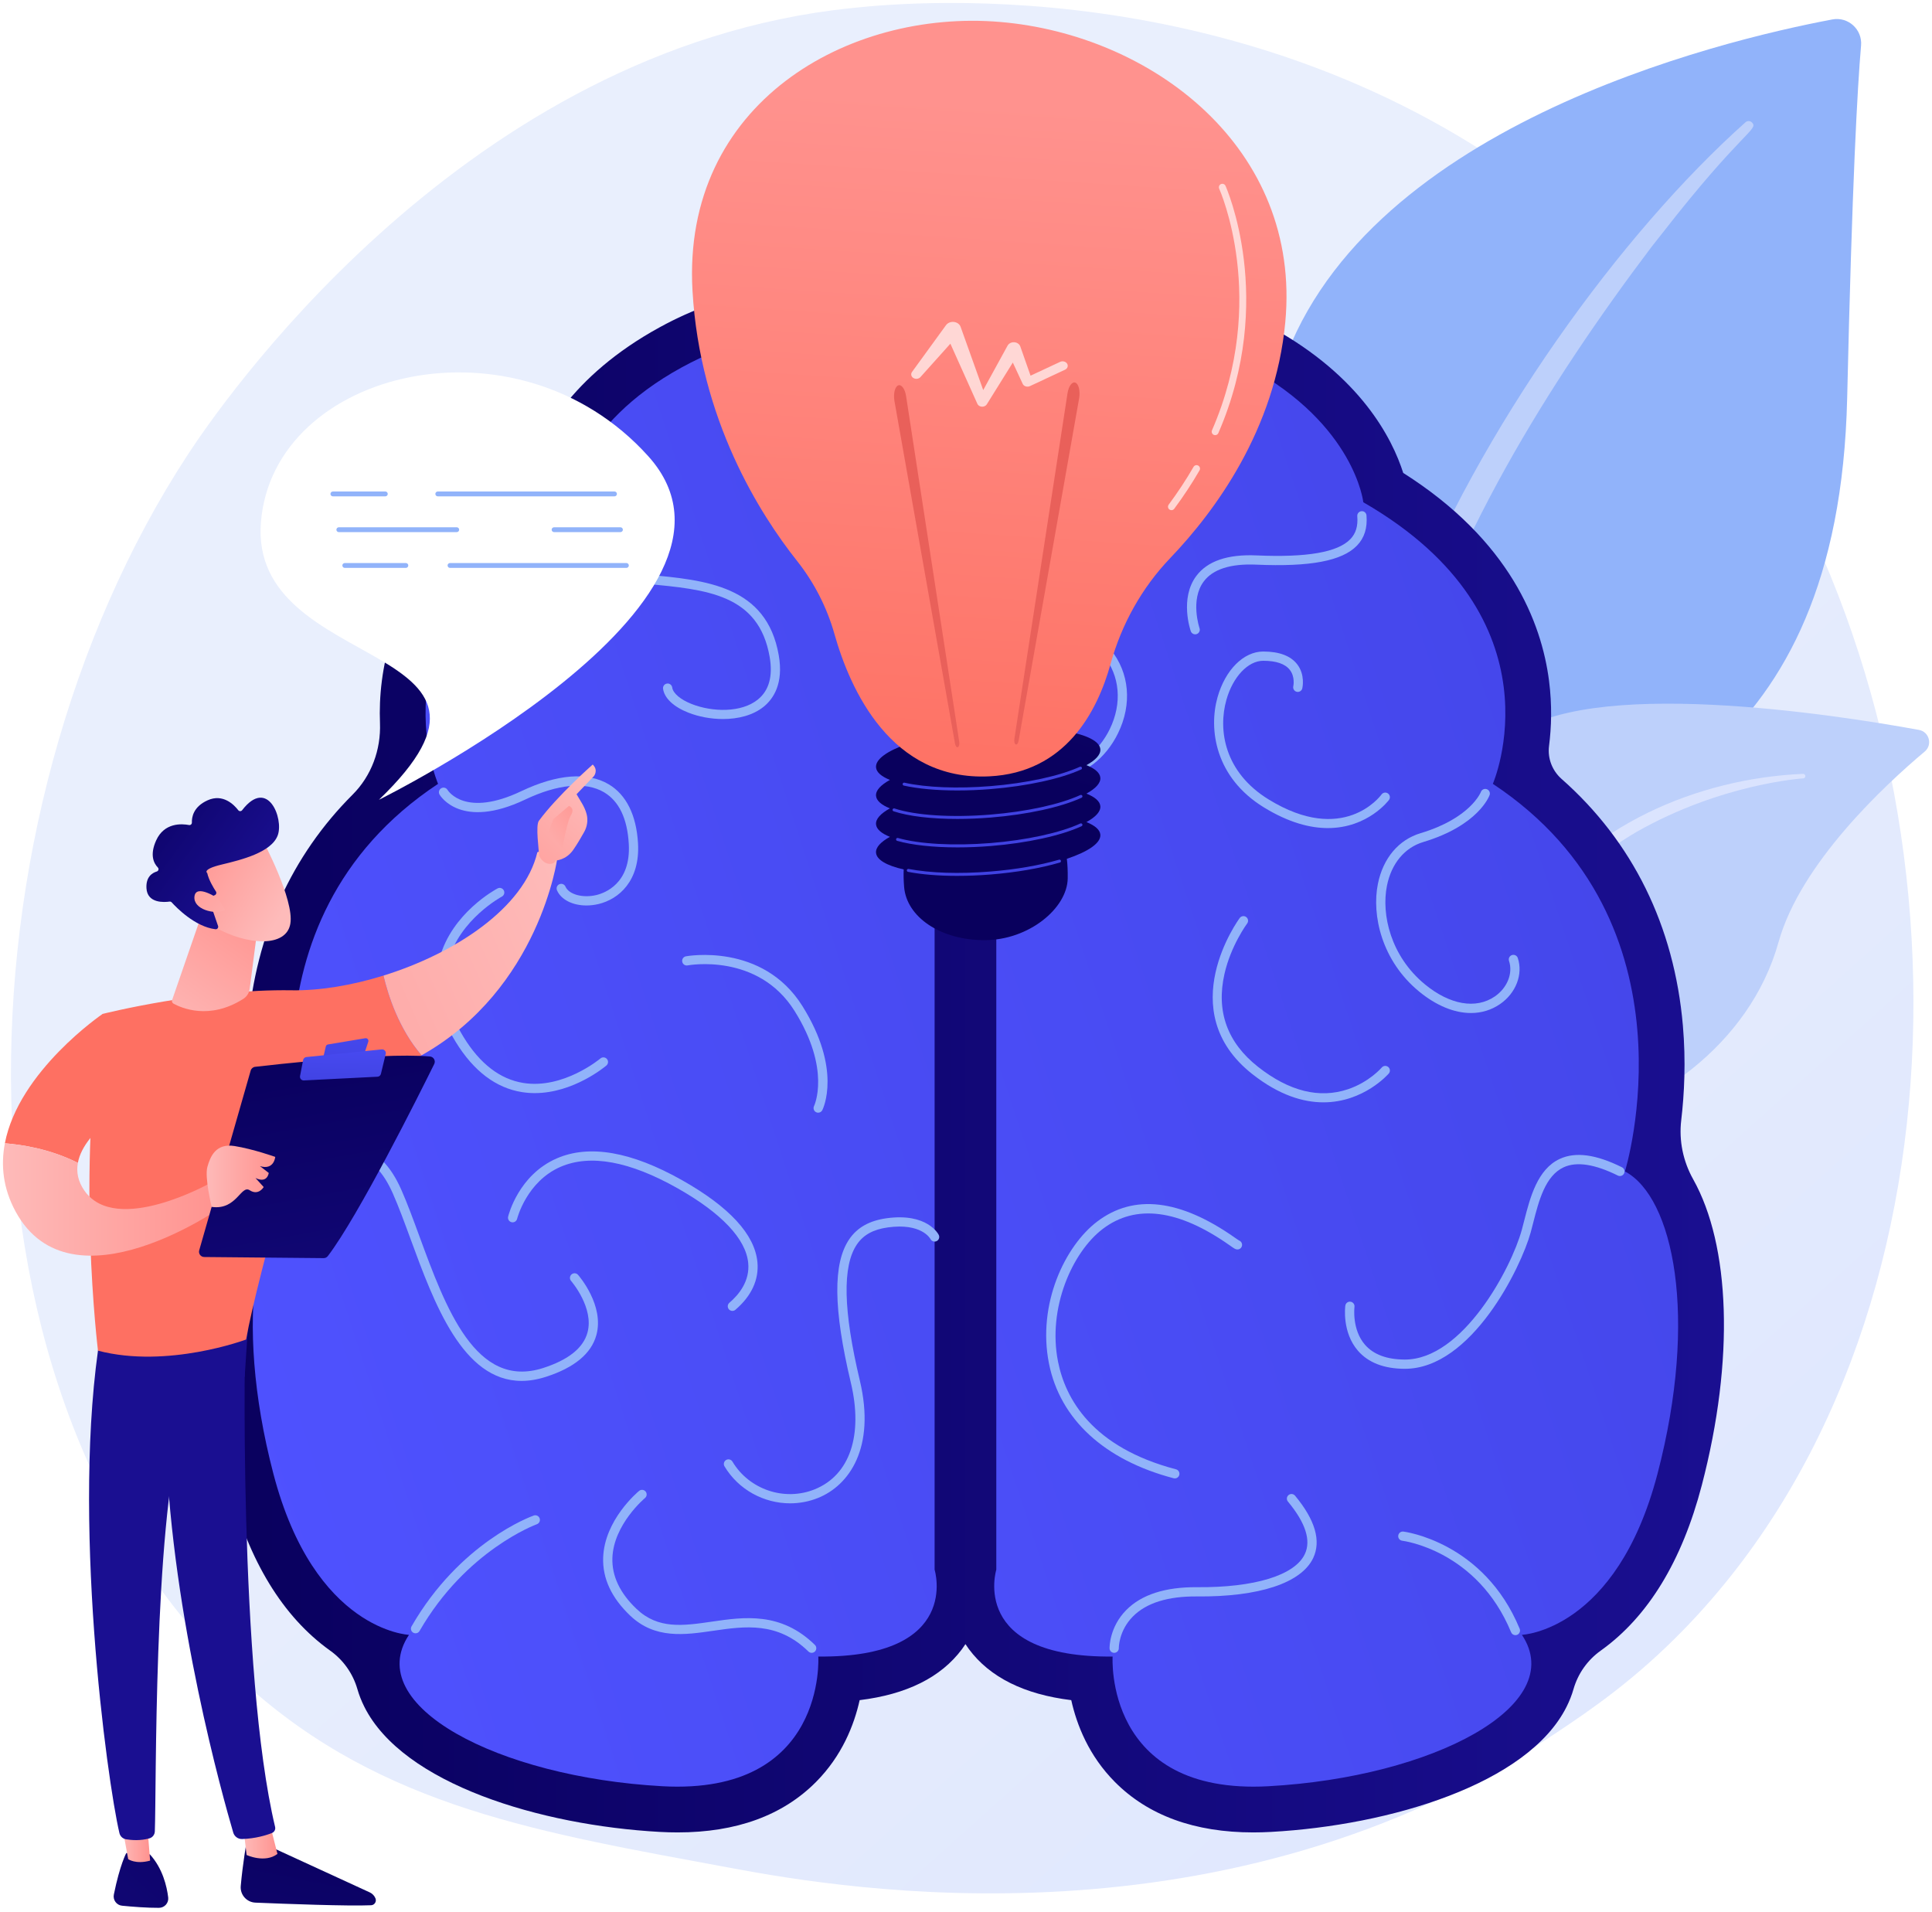 <?xml version="1.0"?>
<svg width="2840" height="2810" xmlns="http://www.w3.org/2000/svg" xmlns:svg="http://www.w3.org/2000/svg" xmlns:xlink="http://www.w3.org/1999/xlink" enable-background="new 0 0 3710 3710">
 <linearGradient id="a">
  <stop offset="0" stop-color="#dae3fe"/>
  <stop offset="1" stop-color="#e9effd"/>
 </linearGradient>
 <linearGradient id="b" x1="1.09" x2="0.39" xlink:href="#a" y1="1.16" y2="0.41"/>
 <linearGradient id="c" x1="0.89" x2="-2.35" xlink:href="#a" y1="0.11" y2="2.46"/>
 <linearGradient id="d">
  <stop offset="0" stop-color="#09005d"/>
  <stop offset="1" stop-color="#1a0f91"/>
 </linearGradient>
 <linearGradient id="e" x1="0" x2="1" xlink:href="#d" y1="0.5" y2="0.5"/>
 <linearGradient id="f">
  <stop offset="0" stop-color="#4f52ff"/>
  <stop offset="1" stop-color="#4042e2"/>
 </linearGradient>
 <linearGradient id="g" x1="0.07" x2="1.91" xlink:href="#f" y1="0.91" y2="-0.31"/>
 <linearGradient id="h" x1="-0.48" x2="1.35" xlink:href="#f" y1="1.09" y2="-0.14"/>
 <linearGradient id="i" x1="0.54" x2="1.24" xlink:href="#d" y1="0.23" y2="-2.04"/>
 <linearGradient id="j" x1="1.31" x2="0.67" xlink:href="#f" y1="-29.68" y2="-5.98"/>
 <linearGradient id="k" x1="1.13" x2="0.6" xlink:href="#f" y1="-18.6" y2="-2.56"/>
 <linearGradient id="l" x1="1.08" x2="0.56" xlink:href="#f" y1="-17.49" y2="-1.47"/>
 <linearGradient id="m" x1="1.07" x2="0.52" xlink:href="#f" y1="-16.49" y2="-0.32"/>
 <linearGradient id="n">
  <stop offset="0" stop-color="#ff928e"/>
  <stop offset="1" stop-color="#fe7062"/>
 </linearGradient>
 <linearGradient id="o" x1="0.51" x2="0.46" xlink:href="#n" y1="0.12" y2="1.05"/>
 <linearGradient id="p">
  <stop offset="0" stop-color="#e1473d"/>
  <stop offset="1" stop-color="#e9605a"/>
 </linearGradient>
 <linearGradient id="q" x1="11.14" x2="4.63" xlink:href="#p" y1="-2.2" y2="-0.55"/>
 <linearGradient id="r" x1="11.82" x2="5.3" xlink:href="#p" y1="-2.36" y2="-0.71"/>
 <linearGradient id="s" x1="0.94" x2="-1.89" xlink:href="#d" y1="-0.48" y2="6.01"/>
 <linearGradient id="t">
  <stop offset="0" stop-color="#febbba"/>
  <stop offset="1" stop-color="#ff928e"/>
 </linearGradient>
 <linearGradient id="u" x1="0" x2="1" xlink:href="#t" y1="0.5" y2="0.5"/>
 <linearGradient id="v" x1="-19.78" x2="-17.62" xlink:href="#d" y1="8.21" y2="7.39"/>
 <linearGradient id="w" x1="3.08" x2="-3.94" xlink:href="#d" y1="-2.22" y2="5.38"/>
 <linearGradient id="x" x1="0" x2="1" xlink:href="#t" y1="0.5" y2="0.5"/>
 <linearGradient id="y" x1="-13.9" x2="-12.38" xlink:href="#d" y1="8" y2="7.2"/>
 <linearGradient id="z" x1="-7.19" x2="-6.59" xlink:href="#n" y1="-10.47" y2="-9.6"/>
 <linearGradient id="A" x1="1.12" x2="-1.87" xlink:href="#t" y1="0.21" y2="1.76"/>
 <linearGradient id="B" x1="0.76" x2="-0.27" xlink:href="#t" y1="0.04" y2="1.77"/>
 <linearGradient id="C" x1="-0.52" x2="1.35" xlink:href="#t" y1="1.72" y2="-0.45"/>
 <linearGradient id="D" x1="-18.17" x2="-16.65" xlink:href="#n" y1="-26.62" y2="-24.4"/>
 <linearGradient id="E" x1="0" x2="1" xlink:href="#t" y1="0.5" y2="0.5"/>
 <linearGradient id="F" x1="0.38" x2="0.9" xlink:href="#d" y1="-0.06" y2="2.43"/>
 <linearGradient id="G" x1="0.93" x2="0.36" xlink:href="#f" y1="-3.5" y2="1.8"/>
 <linearGradient id="H" x1="0.6" x2="0.46" xlink:href="#f" y1="-1.23" y2="1.15"/>
 <linearGradient id="I" x1="0" x2="1" xlink:href="#t" y1="0.5" y2="0.5"/>
 <linearGradient id="J" x1="0.08" x2="0.93" xlink:href="#t" y1="1.28" y2="-0.15"/>
 <linearGradient id="K" x1="0.89" x2="-0.06" xlink:href="#t" y1="0.68" y2="0.1"/>
 <linearGradient id="L" x1="-0.1" x2="0.83" xlink:href="#d" y1="-0.07" y2="0.68"/>
 <linearGradient id="M" x1="1.94" x2="-0.84" xlink:href="#t" y1="1.9" y2="-0.63"/>
 <g class="layer">
  <title>Layer 1</title>
  <path d="m2476.24,2394.14c-72.79,75.04 -137.93,119.14 -187.79,152.44c-486.36,324.74 -1042.31,231.15 -1214.2,199.15c-277.31,-51.61 -511.41,-88.02 -712.54,-269.74c-457.03,-412.9 -434.8,-1274.26 -85.57,-1807.83c41.4,-63.26 390.1,-580.14 947.26,-652.97c13.62,-1.78 23.79,-2.8 32.7,-3.74c86.19,-9.12 620.29,-57.29 1055.81,307.58c62.34,52.23 162.66,146.44 255.7,290.13c340.17,525.37 341.25,1339.05 -91.37,1784.98z" fill="url(#b)" id="svg_2"/>
  <path d="m2032.23,1771.65s-9,-378.24 165.22,-479.47c174.21,-101.24 505.45,-164.53 517.87,-707.65c7.27,-317.96 15.14,-456.99 20.41,-517.6c2.06,-23.65 -18.96,-42.74 -42.28,-38.34c-165,31.08 -700.99,159.02 -813.37,524.86c-133.22,433.71 152.15,1218.2 152.15,1218.2z" fill="#91b3fa" id="svg_3"/>
  <path d="m2565.85,179.7c-181.12,161.53 -390.55,447.4 -502.17,733.28c-14.33,47.11 -56.24,147.31 -74.44,325.32c-16.26,148.47 -8.18,305.35 11.53,409.21c1.25,6.56 7.58,10.87 14.15,9.63c11.29,-2.14 9.78,-14.29 9.68,-13.9c-22.51,-177.43 -13.17,-398.28 38.42,-597.54c65.9,-244.68 212.89,-481.9 364.92,-683.09l15.65,-19.82c117.79,-151.27 142.59,-152.38 131.57,-162.93c-2.6,-2.49 -6.67,-2.51 -9.31,-0.16z" fill="#bdd0fb" id="svg_4"/>
  <path d="m1752.26,2498.88c-23.57,11.55 223.14,-298.69 300.43,-785.95c36.41,-229.61 36.89,-517.29 167.68,-628.15c108.86,-92.27 479.29,-34.02 600.49,-11.88c15.14,2.77 20.24,21.9 8.45,31.8c-58.12,48.81 -182.46,163.95 -214.85,279.99c-42.71,152.95 -188.12,250.24 -318.3,276.56s-202.59,51.88 -266.01,260.07c-63.42,208.19 -210.92,544.71 -277.89,577.55l0,0.01z" fill="#bdd0fb" id="svg_5"/>
  <path d="m2650.4,1137.52c-154.64,6.48 -320.63,77.02 -404.87,209.34l-7.95,12.62c-18.36,29.61 -122.43,240.07 -180.23,414.54c-0.72,2.17 0.46,4.52 2.64,5.24c3.69,1.22 5.54,-2.84 5.19,-2.48c40.27,-98.56 98.11,-223.52 144.17,-316.96c49.4,-101.97 83.97,-171.02 196.65,-237.17c125.42,-71.23 245.23,-78.56 244.87,-78.49c1.83,-0.19 3.16,-1.82 2.98,-3.65c-0.19,-1.76 -1.71,-3.06 -3.46,-2.99l0.01,0z" fill="url(#c)" id="svg_6"/>
  <path d="m2488.96,1733.48c-14.8,-26.41 -21.14,-56.64 -17.6,-86.72c4.56,-38.68 7,-86.69 2.45,-139.25c-12.7,-146.5 -73.92,-270.38 -178.31,-362.53c-13.73,-12.12 -20.78,-30.24 -18.45,-48.4c3.48,-27.24 4.64,-59.88 0,-95.93c-11.01,-85.62 -57.62,-206.22 -214.34,-305.49c-16.04,-50.33 -62.34,-142.09 -194.4,-214.27c-98,-53.56 -190.91,-66.42 -261.61,-36.22c-29.19,12.47 -53.45,32.09 -70.66,56.48c-20.33,3.72 -41.84,12.03 -61.6,27.07c-11.05,8.41 -20.91,18.34 -29.58,29.77c-12.92,17.02 -38.41,17.02 -51.32,0c-8.68,-11.43 -18.54,-21.36 -29.59,-29.77c-19.76,-15.04 -41.26,-23.35 -61.6,-27.07c-17.21,-24.39 -41.47,-44.01 -70.65,-56.48c-70.72,-30.2 -163.62,-17.34 -261.62,36.22c-132.05,72.18 -178.35,163.94 -194.39,214.27c-156.72,99.27 -203.34,219.87 -214.35,305.49c-2.86,22.18 -3.51,43.07 -2.78,62.21c1.49,39.17 -12.53,77.51 -40.26,105.21c-89.43,89.35 -142.05,204.85 -153.71,339.44c-4.6,53.06 -2.07,101.48 2.58,140.35c3.51,29.37 -2.63,58.93 -17.19,84.67c-54.77,96.75 -61.87,264.46 -13.16,450.82c29.14,111.46 79.01,193.13 148.22,242.71c0.12,0.08 0.24,0.17 0.36,0.26c19.35,13.81 33.38,33.64 39.95,56.48c2.52,8.74 5.92,17.42 10.21,25.98c56.93,113.66 259.19,174.29 434.38,183.97c8.91,0.49 17.63,0.73 26.19,0.73c86.17,0 154.53,-24.91 203.46,-74.23c38.22,-38.51 55.96,-83.65 64.08,-120.2c69.14,-8.44 119.6,-33.55 150.43,-74.98c1.82,-2.44 3.47,-4.91 5.09,-7.38c1.63,2.47 3.28,4.93 5.1,7.38c30.83,41.43 81.29,66.54 150.44,74.98c8.11,36.56 25.85,81.68 64.07,120.2c48.93,49.32 117.29,74.24 203.46,74.23c8.55,0 17.29,-0.24 26.19,-0.73c175.2,-9.68 377.46,-70.31 434.39,-183.97c4.29,-8.56 7.69,-17.24 10.2,-25.98c6.58,-22.84 20.6,-42.67 39.95,-56.48c0.12,-0.09 0.25,-0.18 0.37,-0.26c69.2,-49.58 119.07,-131.25 148.21,-242.71c48.56,-185.74 41.66,-352.97 -12.61,-449.87z" fill="url(#e)" id="svg_7"/>
  <path d="m1373.86,740.32l0,1566.99s40.28,129.74 -170.98,127.65c0,0 12.87,204 -229.23,190.63s-441.47,-118.75 -372.45,-222.53c0,0 -138.88,-5.56 -199.31,-236.73c-60.43,-231.16 -23.25,-406.66 47.84,-444.46c0,0 -113.11,-366.25 194.21,-569.69c0,0 -105.86,-243.22 190.41,-413.9c0,0 12.38,-113.32 167.99,-198.37c146.21,-79.92 240.06,-39.26 258.15,27.85c0,0 113.37,-31.37 113.37,172.56z" fill="url(#g)" id="svg_8"/>
  <path d="m1464.54,740.32l0,1566.99s-40.29,129.74 170.98,127.65c0,0 -12.87,204 229.22,190.63s441.47,-118.75 372.45,-222.53c0,0 138.88,-5.56 199.31,-236.73c60.43,-231.16 23.25,-406.66 -47.84,-444.46c0,0 113.11,-366.25 -194.21,-569.69c0,0 105.86,-243.22 -190.4,-413.9c0,0 -12.38,-113.32 -167.99,-198.37c-146.22,-79.92 -240.07,-39.26 -258.16,27.85c0,0 -113.36,-31.37 -113.36,172.56z" fill="url(#h)" id="svg_9"/>
  <g fill="#91b3fa" id="svg_10">
   <path d="m1243.99,760.19c-0.43,0 -0.86,-0.04 -1.29,-0.12c-0.93,-0.18 -92.56,-18.91 -81.48,-111.07c10.48,-87.2 97.82,-88.04 99.3,-88.04l0.01,0c3.75,0.02 6.78,3.08 6.76,6.84c-0.02,3.74 -3.06,6.75 -6.8,6.75c-0.02,0.01 -0.03,0.01 -0.07,0c-3.56,0 -76.68,0.97 -85.71,76.07c-9.55,79.47 67.29,95.46 70.57,96.11c3.67,0.72 6.08,4.28 5.37,7.96c-0.64,3.25 -3.48,5.5 -6.66,5.5z" id="svg_11"/>
   <path d="m1062.71,1056.91c-17.85,0 -35.82,-3.48 -50.74,-9.34c-21.78,-8.55 -35.38,-21.36 -37.29,-35.13c-0.52,-3.72 2.08,-7.15 5.79,-7.67c3.71,-0.56 7.15,2.08 7.67,5.8c1.18,8.51 12.22,17.84 28.8,24.35c29.83,11.71 72.82,13.12 97.28,-6.83c16.28,-13.28 22.06,-34.29 17.17,-62.45c-16,-92.18 -92.6,-99.21 -181.29,-107.36c-19.11,-1.75 -38.86,-3.56 -58.1,-6.34c-36.76,-5.32 -60.16,-18.49 -69.58,-39.17c-13.34,-29.32 7.17,-61.69 8.05,-63.06c2.03,-3.15 6.24,-4.05 9.39,-2.02c3.15,2.03 4.06,6.23 2.03,9.38c-0.32,0.51 -17.33,27.71 -7.07,50.12c7.39,16.16 27.28,26.69 59.13,31.29c18.89,2.73 38.46,4.53 57.39,6.27c86.36,7.93 175.66,16.12 193.44,118.57c7.22,41.54 -7.96,63.88 -21.96,75.3c-15.81,12.9 -37.88,18.29 -60.11,18.29z" id="svg_12"/>
   <path d="m862.08,1330.96c-20.07,0 -37.29,-8.36 -43.33,-22.32c-1.49,-3.45 0.1,-7.45 3.54,-8.94c3.44,-1.49 7.44,0.1 8.94,3.54c5,11.56 25.32,17.13 45.32,12.41c12.04,-2.85 51.05,-16.68 47.75,-75.09c-2.1,-37.35 -14.36,-62.93 -36.41,-76.01c-26.78,-15.87 -67.91,-12.08 -115.84,10.71c-94.01,44.69 -124.66,-5.14 -125.92,-7.29c-1.9,-3.24 -0.82,-7.4 2.42,-9.3c3.23,-1.89 7.36,-0.82 9.27,2.37c1.13,1.83 26.45,40.9 108.4,1.94c52.9,-25.14 97.36,-28.64 128.6,-10.12c25.82,15.32 40.71,45.38 43.06,86.94c3.08,54.79 -28.04,81.94 -58.2,89.08c-5.97,1.4 -11.9,2.08 -17.6,2.08z" id="svg_13"/>
   <path d="m786.11,1606.77c-6.2,0 -12.51,-0.46 -18.91,-1.48c-38.26,-6.1 -70.99,-30.9 -97.28,-73.71c-26.33,-42.87 -34.27,-84.44 -23.59,-123.53c18.04,-66.04 82.31,-100.69 85.04,-102.14c3.31,-1.76 7.42,-0.49 9.18,2.83c1.75,3.31 0.49,7.43 -2.82,9.18c-0.62,0.33 -61.89,33.49 -78.32,93.81c-9.6,35.3 -2.17,73.23 22.09,112.74c24.1,39.24 53.63,61.92 87.75,67.38c58.87,9.46 112.81,-35.54 113.35,-36c2.87,-2.43 7.15,-2.06 9.58,0.79c2.42,2.86 2.07,7.14 -0.79,9.57c-2.15,1.83 -48.49,40.56 -105.28,40.56z" id="svg_14"/>
   <path d="m1202.71,1635.57c-1.03,0 -2.08,-0.23 -3.06,-0.73c-3.35,-1.7 -4.69,-5.79 -2.99,-9.14c0.24,-0.49 25.3,-53.47 -28.61,-139.61c-53.85,-86.02 -156.17,-67.25 -157.2,-67.05c-3.7,0.73 -7.26,-1.69 -7.97,-5.37c-0.72,-3.69 1.69,-7.26 5.37,-7.97c1.12,-0.22 112.58,-20.66 171.32,73.18c58.31,93.17 30.42,150.57 29.21,152.97c-1.2,2.36 -3.59,3.72 -6.07,3.72z" id="svg_15"/>
   <path d="m1076.59,1926.92c-1.93,0 -3.83,-0.81 -5.18,-2.39c-2.43,-2.85 -2.09,-7.14 0.76,-9.58c14.05,-11.97 30.26,-31.85 27.68,-58.52c-3.41,-35.39 -39.37,-73.38 -103.98,-109.85c-70.42,-39.75 -128.24,-50.32 -171.87,-31.44c-49.94,21.63 -63.72,75.86 -63.86,76.41c-0.89,3.64 -4.57,5.87 -8.2,5c-3.65,-0.89 -5.89,-4.55 -5.01,-8.2c0.6,-2.49 15.35,-61.19 71.51,-85.61c47.75,-20.77 109.7,-9.99 184.11,32c69.63,39.3 106.92,79.81 110.83,120.39c2.48,25.72 -8.72,49.98 -32.39,70.17c-1.28,1.09 -2.84,1.62 -4.4,1.62z" id="svg_16"/>
   <path d="m1161.48,2209.76c-38.47,0 -75.9,-19.9 -96.49,-54.39c-1.92,-3.22 -0.86,-7.4 2.36,-9.32c3.22,-1.92 7.39,-0.87 9.32,2.35c24.61,41.25 76.66,58.75 121.05,40.72c51.53,-20.92 71.34,-79.51 52.99,-156.73c-25.77,-108.48 -26.49,-175.51 -2.25,-210.96c11.76,-17.19 29.68,-27.23 54.78,-30.71c59.6,-8.24 76.03,23.11 76.7,24.45c1.68,3.36 0.31,7.44 -3.04,9.12c-3.35,1.67 -7.39,0.33 -9.09,-2.98c-0.62,-1.16 -13.62,-23.93 -62.71,-17.13c-21.38,2.97 -35.82,10.88 -45.42,24.93c-21.63,31.61 -20.23,97.08 4.25,200.14c23.59,99.29 -16.09,154.19 -61.1,172.46c-13.41,5.45 -27.45,8.05 -41.35,8.05z" id="svg_17"/>
   <path d="m766.69,2029.8c-86.61,0.02 -128.6,-114.38 -163.12,-208.41c-9,-24.53 -17.51,-47.69 -26.19,-67.31c-13.88,-31.32 -31.37,-49.41 -51.99,-53.77c-29.68,-6.25 -56.8,17.93 -57.07,18.17c-2.78,2.53 -7.08,2.31 -9.6,-0.46c-2.52,-2.78 -2.31,-7.08 0.46,-9.6c1.32,-1.19 32.58,-29.11 69.03,-21.41c25.13,5.32 45.86,26.03 61.6,61.57c8.86,20.02 17.44,43.39 26.52,68.12c38.88,105.9 82.92,225.94 181.9,194.2c37.07,-11.89 59.03,-29.37 65.29,-51.96c10.12,-36.58 -23.7,-75.69 -24.04,-76.08c-2.48,-2.82 -2.2,-7.11 0.62,-9.59c2.83,-2.48 7.12,-2.19 9.59,0.62c1.6,1.83 38.99,45.1 26.92,88.68c-7.55,27.28 -32.52,47.9 -74.23,61.27c-12.68,4.07 -24.56,5.96 -35.69,5.97l0,-0.01z" id="svg_18"/>
   <path d="m610.83,2400.81c-1.15,0 -2.31,-0.3 -3.38,-0.91c-3.25,-1.87 -4.37,-6.03 -2.5,-9.28c71.03,-123.31 175.23,-161.38 179.64,-162.93c3.52,-1.26 7.41,0.59 8.67,4.12c1.25,3.54 -0.59,7.42 -4.13,8.68c-1.03,0.37 -104,38.16 -172.4,156.91c-1.26,2.19 -3.54,3.41 -5.9,3.41z" id="svg_19"/>
   <path d="m1193.15,2429.52c-1.72,0 -3.43,-0.64 -4.75,-1.93c-45.26,-44.23 -93.41,-37.24 -139.96,-30.49c-42.07,6.1 -85.57,12.42 -122.03,-22.21c-27.47,-26.09 -40.85,-54.8 -39.78,-85.35c1.95,-55.48 50.76,-96.35 52.84,-98.06c2.89,-2.39 7.18,-1.97 9.56,0.92c2.39,2.89 1.98,7.17 -0.91,9.57c-0.46,0.38 -46.22,38.8 -47.91,88.12c-0.9,26.46 11.06,51.68 35.56,74.94c31.68,30.09 68.3,24.78 110.72,18.62c47.51,-6.89 101.35,-14.7 151.4,34.21c2.69,2.63 2.74,6.93 0.12,9.61c-1.33,1.37 -3.1,2.05 -4.86,2.05z" id="svg_20"/>
   <path d="m1672.39,771.72c-16.26,0 -34.22,-3.66 -53.52,-12.09c-31.81,-13.9 -52.91,-35.12 -62.73,-63.07c-19.34,-55.09 12.13,-116.09 13.48,-118.66c1.74,-3.32 5.84,-4.6 9.17,-2.86c3.32,1.74 4.6,5.85 2.86,9.17c-0.3,0.58 -30.07,58.46 -12.66,107.91c8.52,24.21 27.14,42.73 55.33,55.05c56.74,24.79 99.91,3.56 117.51,-28.49c11.46,-20.85 13.31,-50.36 -9.69,-65.85c-3.12,-2.09 -3.94,-6.32 -1.85,-9.43c2.1,-3.11 6.32,-3.94 9.44,-1.84c25.77,17.36 31.54,51.76 14.01,83.66c-14.43,26.28 -43.18,46.5 -81.35,46.5z" id="svg_21"/>
   <path d="m1756.87,932.43c-2.8,0 -5.43,-1.75 -6.41,-4.55c-0.68,-1.96 -16.45,-48.26 8.02,-81.17c16.33,-21.98 46.16,-32.22 88.72,-30.31c74.07,3.23 119.16,-4.57 137.79,-23.89c8.13,-8.44 11.37,-19.18 10.19,-33.79c-0.31,-3.74 2.48,-7.02 6.22,-7.32c3.75,-0.35 7.03,2.48 7.32,6.22c1.5,18.53 -3.06,33.03 -13.95,44.32c-21.78,22.6 -68.87,31.5 -148.17,28.03c-37.68,-1.63 -63.68,6.69 -77.17,24.79c-20.19,27.08 -6.28,68.23 -6.14,68.64c1.23,3.55 -0.64,7.42 -4.19,8.65c-0.73,0.26 -1.49,0.38 -2.23,0.38z" id="svg_22"/>
   <path d="m1560.74,1140.49c-0.36,0 -0.72,0 -1.08,-0.01c-3.76,-0.06 -6.74,-3.16 -6.67,-6.92c0.07,-3.75 3.1,-6.73 6.92,-6.67c0.27,0.01 0.54,0.01 0.81,0.01c25.79,0 54.72,-22.56 70.62,-55.18c18.5,-37.97 14.98,-78.58 -9.42,-108.62c-17.65,-21.72 -35.16,-32.42 -52,-31.59c-22.66,1.02 -37.5,22.72 -37.65,22.94c-2.09,3.12 -6.32,3.95 -9.43,1.87c-3.11,-2.08 -3.96,-6.29 -1.88,-9.41c0.75,-1.12 18.66,-27.56 48.22,-28.97c21.41,-1.06 42.73,11.29 63.29,36.6c27.83,34.25 31.97,80.28 11.08,123.14c-18.38,37.72 -51.54,62.81 -82.81,62.82l0,-0.01z" id="svg_23"/>
   <path d="m1951.94,1217.2c-25.89,0 -57.26,-7.85 -94.02,-30.4c-71.68,-43.97 -81.51,-114.75 -68.15,-162c11.35,-40.15 38.35,-67.12 67.18,-67.12l0.05,0c23.28,0.02 39.97,6.24 49.62,18.47c12.33,15.62 7.93,34.87 7.74,35.68c-0.87,3.65 -4.54,5.91 -8.19,5.04c-3.64,-0.87 -5.89,-4.52 -5.04,-8.16c0.07,-0.32 2.97,-13.93 -5.26,-24.24c-6.97,-8.74 -20.05,-13.18 -38.89,-13.19c-0.01,0 -0.02,0 -0.03,0c-22.33,0 -44.57,23.52 -54.1,57.22c-12.65,44.73 -2.96,106.76 62.18,146.71c109.49,67.16 163.54,-4.32 165.79,-7.4c2.2,-3.02 6.45,-3.7 9.48,-1.5c3.03,2.2 3.72,6.43 1.53,9.47c-0.43,0.59 -30.88,41.41 -89.89,41.42z" id="svg_24"/>
   <path d="m1945.41,1620.34c-29.59,0 -64.91,-10.38 -104.41,-41.43c-118.77,-93.36 -19.6,-228.25 -18.59,-229.6c2.26,-3 6.51,-3.6 9.51,-1.35c3,2.25 3.61,6.51 1.36,9.51c-0.24,0.32 -23.82,32.13 -33.32,74.06c-12.49,55.1 4.14,101.09 49.44,136.7c45.74,35.95 90.24,46.97 132.28,32.78c31.25,-10.57 49.26,-31.61 49.44,-31.82c2.42,-2.87 6.7,-3.24 9.58,-0.81c2.87,2.41 3.23,6.7 0.81,9.57c-0.53,0.64 -36.78,42.39 -96.1,42.39z" id="svg_25"/>
   <path d="m2162.21,1489.04c-24.35,0 -50.91,-10.76 -76.38,-31.76c-54.64,-45.03 -69.68,-111.89 -60.34,-158.17c7.58,-37.61 30.43,-64.73 62.71,-74.41c73.57,-22.07 88.54,-60.24 88.68,-60.63c1.31,-3.49 5.2,-5.31 8.7,-4.03c3.51,1.27 5.34,5.11 4.1,8.63c-0.65,1.82 -16.74,44.8 -97.57,69.05c-27.31,8.2 -46.74,31.55 -53.3,64.08c-8.53,42.3 5.38,103.54 55.67,145c36.7,30.25 75.17,36.93 102.89,17.87c18.35,-12.62 26.93,-34.08 20.85,-52.2c-1.19,-3.56 0.73,-7.41 4.28,-8.61c3.57,-1.19 7.42,0.73 8.61,4.29c7.99,23.84 -2.72,51.69 -26.04,67.72c-12.82,8.82 -27.39,13.17 -42.86,13.17z" id="svg_26"/>
   <path d="m2065.13,2012.03c-0.2,0 -0.39,0 -0.59,0c-30.23,-0.19 -53.22,-9.11 -68.34,-26.52c-23.6,-27.17 -18.83,-64.71 -18.61,-66.3c0.5,-3.72 3.95,-6.35 7.65,-5.82c3.71,0.5 6.32,3.92 5.82,7.64c-0.08,0.65 -4.01,33.31 15.47,55.65c12.45,14.28 31.99,21.6 58.09,21.75l0.5,0c85.24,0 156.47,-134.33 171.85,-190.5c1.2,-4.37 2.37,-8.97 3.58,-13.7c8.61,-33.7 19.32,-75.63 52.47,-90.84c23.18,-10.63 53.01,-6.57 91.24,12.4c3.37,1.67 4.74,5.74 3.07,9.11c-1.66,3.36 -5.74,4.74 -9.1,3.07c-33.85,-16.8 -60.61,-20.91 -79.54,-12.22c-27.25,12.5 -36.66,49.34 -44.97,81.84c-1.23,4.81 -2.42,9.49 -3.64,13.93c-14.1,51.49 -86.94,200.51 -184.95,200.51z" id="svg_27"/>
   <path d="m1726.96,2173.13c-0.57,0 -1.15,-0.07 -1.72,-0.22c-101.85,-26.75 -166.94,-86.67 -183.28,-168.72c-17.39,-87.29 23.51,-172.62 70.83,-208.58c53.86,-40.96 121.99,-32.99 202.51,23.7c2.42,1.7 4.91,3.46 5.91,4.05c2.92,0.99 4.89,3.89 4.58,7.09c-0.35,3.73 -3.62,6.48 -7.41,6.11c-2.53,-0.24 -4.14,-1.37 -10.91,-6.14c-75.11,-52.88 -137.84,-60.96 -186.46,-24c-44.65,33.95 -81.44,116.21 -65.72,195.11c10.8,54.25 49.66,125.73 173.4,158.23c3.63,0.95 5.8,4.67 4.84,8.3c-0.8,3.05 -3.55,5.07 -6.57,5.07z" id="svg_28"/>
   <path d="m1637.83,2429.52c-3.69,0 -6.72,-2.95 -6.79,-6.66c-0.03,-1.26 -0.33,-31.11 24.6,-56.31c22.42,-22.66 57.39,-33.89 103.89,-33.51c84.44,0.74 143.7,-17.4 158.51,-48.61c9.5,-20.02 1.16,-46.01 -24.8,-77.24c-2.4,-2.88 -2.01,-7.17 0.88,-9.57c2.88,-2.39 7.17,-2 9.57,0.89c29.64,35.65 38.6,66.52 26.63,91.75c-17.4,36.65 -79.68,57.22 -170.92,56.37c-42.66,-0.38 -74.36,9.53 -94.1,29.48c-20.93,21.16 -20.68,46.23 -20.67,46.48c0.07,3.75 -2.91,6.85 -6.66,6.93c-0.05,0 -0.09,0 -0.14,0z" id="svg_29"/>
   <path d="m2227.61,2403.53c-2.67,0 -5.2,-1.58 -6.28,-4.2c-49.87,-120.71 -158.88,-134.45 -159.97,-134.57c-3.73,-0.43 -6.41,-3.8 -5.99,-7.52c0.43,-3.73 3.8,-6.4 7.53,-5.99c1.17,0.14 118.09,14.86 170.99,142.89c1.44,3.47 -0.22,7.44 -3.69,8.88c-0.84,0.34 -1.72,0.51 -2.59,0.51z" id="svg_30"/>
  </g>
  <path d="m1617.48,1143.17c-0.58,-7.22 -7.96,-13.47 -20.44,-18.48c13.57,-7.48 21.07,-15.5 20.44,-23.37c-1.92,-23.8 -77.29,-37.14 -168.35,-29.8c-91.05,7.34 -163.31,32.59 -161.39,56.39c0.58,7.22 7.95,13.47 20.44,18.48c-13.57,7.48 -21.08,15.5 -20.44,23.36c0.58,7.22 7.95,13.47 20.44,18.48c-13.57,7.48 -21.08,15.5 -20.44,23.37c0.58,7.22 7.95,13.46 20.44,18.47c-13.57,7.48 -21.08,15.51 -20.44,23.37c0.85,10.53 16.08,19 40.67,24.55c-0.32,7.78 -0.15,16.31 0.62,25.72c3.56,43.85 52.89,78.24 118.13,78.24c65.25,0 121.72,-46.88 122.36,-90.88c0.16,-10.78 -0.3,-20.27 -1.28,-28.71c31.22,-10.42 50.24,-23.16 49.24,-35.51c-0.58,-7.21 -7.96,-13.46 -20.44,-18.47c13.57,-7.49 21.07,-15.5 20.44,-23.37c-0.58,-7.22 -7.96,-13.47 -20.44,-18.48c13.57,-7.48 21.07,-15.5 20.44,-23.36z" fill="url(#i)" id="svg_31"/>
  <path d="m1407,1287.46c-27.04,0 -51.79,-1.99 -72.23,-5.9c-1.19,-0.23 -1.96,-1.37 -1.74,-2.56c0.23,-1.19 1.37,-1.96 2.56,-1.74c31.99,6.13 74.72,7.48 120.32,3.8c37.3,-3.01 72.2,-9.03 100.9,-17.4c1.16,-0.34 2.37,0.32 2.71,1.48c0.34,1.16 -0.33,2.38 -1.49,2.72c-28.98,8.45 -64.17,14.53 -101.77,17.56c-16.94,1.37 -33.49,2.04 -49.26,2.04z" fill="url(#j)" id="svg_32"/>
  <path d="m1407.46,1245.58c-35.14,0 -66.54,-3.3 -88.69,-9.61c-1.16,-0.33 -1.83,-1.54 -1.5,-2.7c0.33,-1.16 1.53,-1.84 2.7,-1.51c31.56,8.99 82.38,11.78 135.94,7.46c52.98,-4.27 102.39,-15.02 132.17,-28.76c1.1,-0.5 2.4,-0.03 2.9,1.07c0.51,1.1 0.03,2.4 -1.07,2.9c-30.22,13.94 -80.19,24.84 -133.65,29.15c-16.69,1.34 -33.12,2 -48.81,2l0.01,0z" fill="url(#k)" id="svg_33"/>
  <path d="m1407,1203.77c-37.93,0 -71.13,-3.88 -93.47,-11.25c-1.15,-0.38 -1.77,-1.61 -1.4,-2.76c0.38,-1.15 1.61,-1.77 2.76,-1.39c31.1,10.25 83.81,13.61 141.02,9.01c52.97,-4.28 102.38,-15.03 132.17,-28.77c1.1,-0.5 2.4,-0.02 2.9,1.07c0.51,1.1 0.03,2.4 -1.07,2.91c-30.23,13.94 -80.19,24.83 -133.65,29.14c-16.94,1.37 -33.51,2.04 -49.26,2.04z" fill="url(#l)" id="svg_34"/>
  <path d="m1407.3,1161.91c-30.09,0 -57.47,-2.44 -78.74,-7.16c-1.18,-0.27 -1.93,-1.43 -1.66,-2.61c0.26,-1.18 1.43,-1.93 2.6,-1.66c32,7.11 78.07,8.95 126.41,5.05c52.5,-4.23 101.66,-14.87 131.5,-28.45c1.09,-0.5 2.39,-0.01 2.89,1.09c0.5,1.09 0.02,2.39 -1.08,2.89c-30.27,13.78 -79.98,24.56 -132.96,28.83c-16.74,1.35 -33.23,2.02 -48.96,2.02z" fill="url(#m)" id="svg_35"/>
  <path d="m1226.62,931.95c-11.06,-39.17 -29.84,-75.78 -55.14,-107.66c-54.21,-68.32 -142.64,-207.26 -153.52,-396.88c-15.84,-275.82 228.78,-413.91 452,-395.16s443.48,184.95 419.37,441.54c-14.84,157.88 -103.21,277.64 -169,346.41c-41.78,43.68 -71.59,97.17 -87.72,155.41c-19.74,71.3 -66.74,160.14 -178.43,165.55c-144.52,7.01 -204.54,-127.7 -227.56,-209.21z" fill="url(#o)" id="svg_36"/>
  <path d="m1491.1,1086.16l78.11,-507.99c1.61,-10.5 6.77,-17.54 11.53,-15.74c4.76,1.8 7.31,11.77 5.7,22.26c-0.05,0.28 -0.1,0.62 -0.15,0.9l-88.97,503.27c-0.67,3.79 -2.59,6.18 -4.29,5.34c-1.65,-0.81 -2.49,-4.37 -1.93,-8.04z" fill="url(#q)" id="svg_37"/>
  <path d="m1410.03,1090.2l-78.11,-508c-1.61,-10.49 -6.77,-17.54 -11.53,-15.74c-4.76,1.8 -7.31,11.77 -5.69,22.26c0.04,0.28 0.09,0.63 0.14,0.9l88.97,503.28c0.67,3.78 2.59,6.17 4.29,5.33c1.65,-0.8 2.49,-4.37 1.93,-8.03z" fill="url(#r)" id="svg_38"/>
  <path d="m1568.65,534.55c-1.99,-3.19 -6.58,-4.38 -10.26,-2.66l-43.49,20.32l-15.09,-43.01c-0.8,-2.25 -2.65,-4.24 -5.29,-5.33c-5,-2.06 -10.99,-0.21 -13.36,4.12l-0.08,0.14l-35.77,65.22l-33.19,-92.84l-0.05,-0.15c-0.81,-2.27 -2.53,-4.3 -5.02,-5.66c-5.57,-3.04 -12.92,-1.59 -16.42,3.23l-50.01,68.83c-2.03,2.82 -1.33,6.6 1.77,8.69c3.3,2.23 8.06,1.71 10.63,-1.16l44.02,-49.1l39.64,88.3l0.03,0.07c0.64,1.42 1.83,2.65 3.49,3.43c3.72,1.74 8.37,0.54 10.38,-2.69l38.25,-61.38l14.4,31.05l0.12,0.27c0.11,0.22 0.23,0.45 0.36,0.66c1.98,3.19 6.57,4.38 10.24,2.66l51.63,-24.12c3.67,-1.72 5.05,-5.7 3.07,-8.89z" fill="#fff" id="svg_39" opacity="0.67"/>
  <path d="m1722.03,749.9c-1.06,0 -2.12,-0.32 -3.04,-1c-2.26,-1.68 -2.73,-4.87 -1.05,-7.13c13.41,-18.07 25.7,-36.74 36.54,-55.5c1.4,-2.44 4.52,-3.27 6.96,-1.87c2.44,1.41 3.27,4.53 1.86,6.97c-11.03,19.09 -23.53,38.09 -37.18,56.47c-1,1.35 -2.54,2.06 -4.09,2.06z" fill="#fff" id="svg_40" opacity="0.67"/>
  <path d="m1786.28,639.63c-0.67,0 -1.36,-0.14 -2.02,-0.42c-2.59,-1.12 -3.77,-4.13 -2.65,-6.71c83.38,-192.02 11.32,-353.51 10.59,-355.12c-1.18,-2.55 -0.05,-5.58 2.51,-6.75c2.56,-1.17 5.58,-0.05 6.75,2.51c0.76,1.65 74.67,167.28 -10.5,363.43c-0.83,1.92 -2.71,3.06 -4.68,3.06z" fill="#fff" id="svg_41" opacity="0.67"/>
  <path d="m556.99,1175.62s588.55,-290.79 396.08,-504.9c-192.48,-214.11 -551.32,-128.53 -569.5,96.82c-18.18,225.35 418.58,172.48 173.42,408.08z" fill="#fff" id="svg_42"/>
  <path d="m903.28,729.6l-259.75,0c-1.97,0 -3.57,-1.6 -3.57,-3.58s1.6,-3.58 3.57,-3.58l259.75,0c1.98,0 3.58,1.6 3.58,3.58s-1.61,3.58 -3.58,3.58z" fill="#91b3fa" id="svg_43"/>
  <path d="m566.41,729.6l-77.07,0c-1.98,0 -3.58,-1.6 -3.58,-3.58s1.6,-3.58 3.58,-3.58l77.07,0c1.97,0 3.57,1.6 3.57,3.58s-1.6,3.58 -3.57,3.58z" fill="#91b3fa" id="svg_44"/>
  <path d="m912.03,782.18l-97.53,0c-1.98,0 -3.58,-1.6 -3.58,-3.57s1.6,-3.58 3.58,-3.58l97.53,0c1.97,0 3.58,1.6 3.58,3.58s-1.61,3.57 -3.58,3.57z" fill="#91b3fa" id="svg_45"/>
  <path d="m671.39,782.18l-173.3,0c-1.98,0 -3.58,-1.6 -3.58,-3.57s1.6,-3.58 3.58,-3.58l173.3,0c1.97,0 3.57,1.6 3.57,3.58s-1.6,3.57 -3.57,3.57z" fill="#91b3fa" id="svg_46"/>
  <path d="m920.78,834.77l-259.27,0c-1.97,0 -3.57,-1.6 -3.57,-3.58s1.6,-3.57 3.57,-3.57l259.27,0c1.98,0 3.58,1.6 3.58,3.57s-1.61,3.58 -3.58,3.58z" fill="#91b3fa" id="svg_47"/>
  <path d="m596.59,834.77l-89.75,0c-1.98,0 -3.58,-1.6 -3.58,-3.58s1.6,-3.57 3.58,-3.57l89.75,0c1.98,0 3.58,1.6 3.58,3.57s-1.6,3.58 -3.58,3.58z" fill="#91b3fa" id="svg_48"/>
  <path d="m362.59,2706.57s-5.84,33.03 -8.7,65.72c-1.12,12.78 8.74,23.87 21.55,24.41c43.54,1.81 136.66,5.33 170.08,3.84c5.02,-0.22 8.31,-5.36 6.45,-10.04c-1.56,-3.91 -4.56,-7.08 -8.39,-8.84l-153.83,-70.7l-27.16,-4.39z" fill="url(#s)" id="svg_49"/>
  <path d="m357.81,2687.17l4.68,39.5s26.95,12.54 45.35,-1.58l-11.16,-44.02l-38.87,6.1z" fill="url(#u)" id="svg_50"/>
  <path d="m361.33,1944.49c-2.02,10.32 -10.87,514.8 43.06,740.87c0.88,3.69 -0.99,7.49 -4.5,8.93c-8.27,3.38 -24.49,8.27 -43.92,8.92c-6.02,0.21 -11.41,-3.71 -13.11,-9.48c-15.41,-52.46 -89.28,-315.26 -98.91,-566.31c-10.77,-280.52 0,-9.55 0,-9.55l6.31,-173.4l111.07,0.02z" fill="url(#v)" id="svg_51"/>
  <path d="m185.63,2723.8s-9.28,16.67 -18.27,60.98c-1.63,8 3.97,15.66 12.09,16.45c14.38,1.42 36.51,3.24 54.24,3.11c8.17,-0.05 14.54,-7.17 13.56,-15.28c-1.96,-16.17 -8.08,-42.7 -26.98,-63.38l-34.64,-1.88z" fill="url(#w)" id="svg_52"/>
  <path d="m177.48,2672.99l10.95,59.74s10.83,8.05 32.25,2.22l-5.23,-64.28l-37.97,2.32z" fill="url(#x)" id="svg_53"/>
  <path d="m147.89,1959.97c-44.1,266.17 9.57,657.86 27.67,734.52c1.11,4.69 4.9,8.29 9.65,9.08c8.08,1.34 21.39,2.43 34.5,-1.38c4.52,-1.31 7.69,-5.39 7.88,-10.09c2.42,-61.98 -1.95,-442.47 39.15,-592.85c2.08,-7.62 6.73,-14.26 13.17,-18.84l79.77,-56.7l6.11,-91.66l-217.9,27.92z" fill="url(#y)" id="svg_54"/>
  <path d="m428.92,1455.63c-132.17,-2.18 -278,34.71 -278,34.71c-39.4,229.88 -6.89,495.03 -6.89,495.03c102.32,26.83 217.75,-16.4 217.75,-16.4c17,-96.09 96.35,-366.5 96.35,-366.5c64.58,-8.02 117.78,-26.65 161.59,-51.28c-33.42,-38.74 -49.17,-88.03 -56.02,-117.16c-46.73,14.52 -94.01,22.28 -134.78,21.6z" fill="url(#z)" id="svg_55"/>
  <path d="m819.33,1260.95c-12.98,-15.68 -29.42,-8.26 -29.42,-8.26c-19.45,82.16 -121.43,148.78 -226.2,181.34c6.84,29.13 22.59,78.42 56.01,117.16c173.88,-97.77 199.61,-290.24 199.61,-290.24z" fill="url(#A)" id="svg_56"/>
  <path d="m816.18,1264.94c1.36,4.32 -14.38,10.9 -23.64,-6.77c-0.32,-8.46 -5.47,-44.73 -0.41,-51.63c26.94,-36.73 79.17,-82.77 79.17,-82.77c8.83,8.71 1.56,17.26 1.56,17.26l-25.34,26.4c5.3,9.58 11.77,17.66 14.8,29.25c2.29,8.77 0.89,18.15 -3.54,26.13c-4.45,8.02 -10.52,18.43 -16.26,26.59c-10.86,15.43 -26.34,15.54 -26.34,15.54z" fill="url(#B)" id="svg_57"/>
  <path d="m836.44,1184.56l-23.1,19.58l-7.25,19.49l20.59,22.84s6.92,-38.68 12.07,-47.05c5.15,-8.37 2.48,-12.41 -2.31,-14.86z" fill="url(#C)" id="svg_58"/>
  <path d="m201.61,1618.32l-50.69,-127.98s-123.46,83.88 -143.76,190.23c23.33,1.72 65.77,7.79 107.32,28.77c9.13,-50.22 87.13,-91.02 87.13,-91.02z" fill="url(#D)" id="svg_59"/>
  <path d="m309.5,1738.74s-138.61,78.34 -185.38,11.45c-9.71,-13.89 -12.03,-27.69 -9.64,-40.85c-41.55,-20.98 -83.99,-27.05 -107.32,-28.77c-6.12,32.06 -2.88,66.16 15.96,100.63c81.92,149.86 304.72,-8.28 304.72,-8.28l-18.34,-34.18z" fill="url(#E)" id="svg_60"/>
  <path d="m292.84,1837.84l75.65,-264.17c0.86,-3 3.42,-5.19 6.52,-5.55c13.7,-1.6 53.42,-6.09 99.27,-9.97c55.23,-4.67 119.38,-8.46 157.7,-5.23c5.45,0.45 8.75,6.22 6.32,11.12c-21.79,44.1 -111.45,223.47 -156.35,282.23c-1.48,1.95 -3.78,3.09 -6.23,3.06l-175.52,-1.63c-5.1,-0.05 -8.76,-4.95 -7.36,-9.86z" fill="url(#F)" id="svg_61"/>
  <path d="m482.13,1535.25l54.84,-9.14c2.92,-0.49 5.32,2.31 4.39,5.12l-5.43,16.45c-0.47,1.43 -1.72,2.47 -3.22,2.67l-52.78,7.05c-2.73,0.36 -4.98,-2.12 -4.35,-4.8l3.36,-14.37c0.36,-1.54 1.62,-2.72 3.19,-2.98z" fill="url(#G)" id="svg_62"/>
  <path d="m441.06,1581.68l4.52,-23.53c0.45,-2.36 2.4,-4.15 4.79,-4.39l110.78,-11.24c3.73,-0.38 6.71,3.04 5.84,6.68l-7.05,29.33c-0.56,2.34 -2.6,4.04 -5.01,4.16l-108.25,5.45c-3.53,0.18 -6.28,-2.99 -5.62,-6.46z" fill="url(#H)" id="svg_63"/>
  <path d="m311.12,1774.02s-10.54,-43.33 -6.29,-58.71c4.25,-15.37 12.49,-35.13 39.94,-30.74s59.83,15.95 59.83,15.95s-1.63,20.03 -22.5,13.57l12.94,10.01s-1.85,16.03 -19.47,7.47l12.03,13.27s-7.57,13.17 -20.53,4.72c-12.97,-8.44 -19.18,29.68 -55.95,24.46z" fill="url(#I)" id="svg_64"/>
  <path d="m295.05,1348.33l-42.06,121.62c-0.7,2.02 0.13,4.25 2,5.28c11.46,6.34 52.76,24.66 102.53,-6.9c5.19,-3.29 8.72,-8.65 9.51,-14.74l13.61,-105.26l-85.6,0l0.01,0z" fill="url(#J)" id="svg_65"/>
  <path d="m386.55,1235.71s46.18,86.93 40.26,122.04s-63.15,32.6 -113.13,4.08l-34.92,-93.87l107.79,-32.25z" fill="url(#K)" id="svg_66"/>
  <path d="m315.89,1315.73c2.03,-0.9 2.78,-3.38 1.56,-5.24c-3.7,-5.65 -10.63,-17.18 -12.85,-27.28c0,0 -8.3,-5.32 21.13,-12.36c29.44,-7.05 73.33,-17.98 82.55,-43.03c9,-24.43 -14.64,-85.85 -52.34,-36.91c-1.43,1.86 -4.25,1.91 -5.68,0.04c-6.18,-8.04 -22.43,-24.74 -44.99,-14.62c-21.11,9.48 -23.49,24.95 -23.2,32.74c0.08,2.3 -1.97,4.08 -4.22,3.65c-10.67,-2.04 -36.29,-3.78 -48.25,22.49c-9.84,21.65 -3.44,33.9 2.39,39.89c1.88,1.94 1.06,5.14 -1.53,5.93c-7.02,2.15 -16.08,8.1 -15.17,24.53c1.25,22.72 26.66,20.72 33.89,19.69c1.19,-0.17 2.38,0.23 3.18,1.12c6.2,6.86 34.15,36 64.39,39.52c2.62,0.3 4.65,-2.28 3.79,-4.78l-13.09,-38.04c-0.61,-1.77 0.24,-3.71 1.95,-4.46l6.49,-2.88z" fill="url(#L)" id="svg_67"/>
  <path d="m321.15,1321.13s-32.88,-22.56 -35.28,-3.56c-2.41,19 29.6,27.52 45.46,20.43l-10.18,-16.87z" fill="url(#M)" id="svg_68"/>
  <image height="0" id="svg_70" width="0" x="182.04" xlink:href="./images/logo.svg" y="-143.48"/>
  <image height="0" id="svg_69" width="0" x="1803.78" xlink:href="./images/logo.svg" y="1513.04"/>
 </g>
</svg>